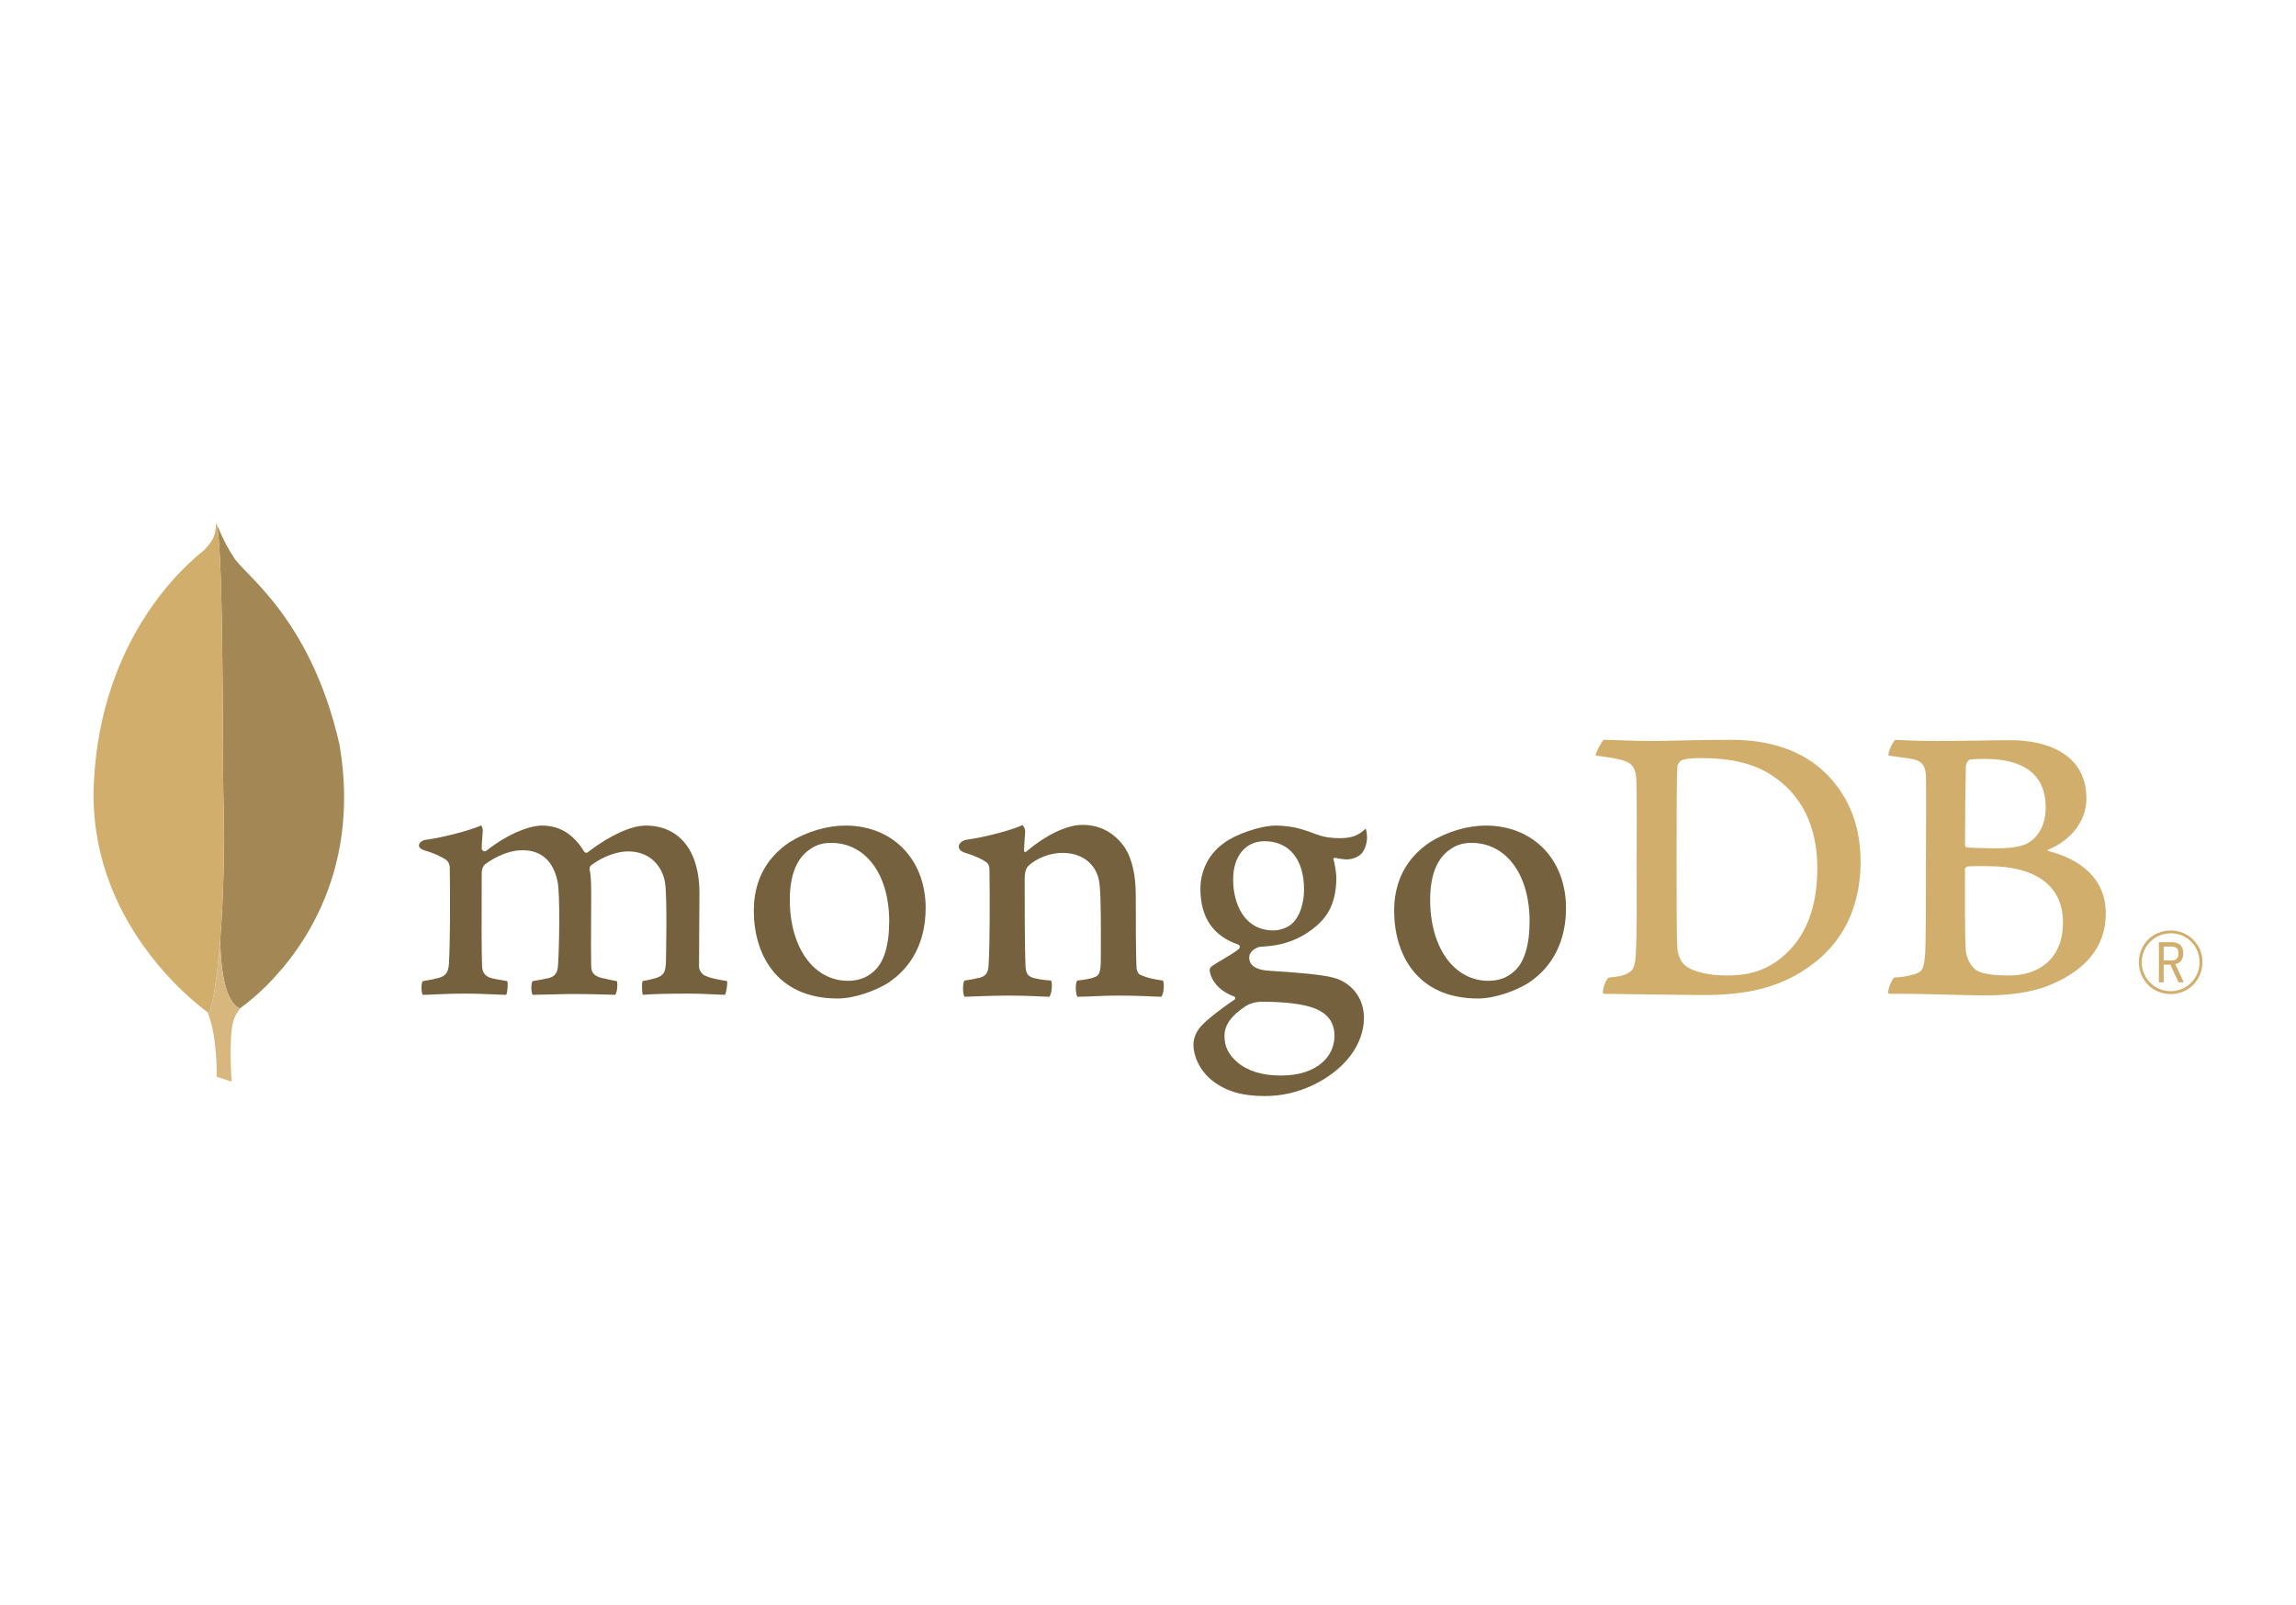 <?xml version="1.0" encoding="UTF-8"?>
<!DOCTYPE svg PUBLIC "-//W3C//DTD SVG 1.1//EN" "http://www.w3.org/Graphics/SVG/1.1/DTD/svg11.dtd">
<!-- Creator: CorelDRAW X7 -->
<svg xmlns="http://www.w3.org/2000/svg" xml:space="preserve" width="4.553in" height="3.183in" version="1.1" style="shape-rendering:geometricPrecision; text-rendering:geometricPrecision; image-rendering:optimizeQuality; fill-rule:evenodd; clip-rule:evenodd"
viewBox="0 0 45533 31832"
 xmlns:xlink="http://www.w3.org/1999/xlink">
 <defs>
  <style type="text/css">
   <![CDATA[
    .fil4 {fill:none}
    .fil1 {fill:#75613D}
    .fil2 {fill:#A38755}
    .fil0 {fill:#D2AE6D}
    .fil3 {fill:#D7B77D}
   ]]>
  </style>
 </defs>
 <g id="Layer_x0020_1">
  <g id="_1503054384336">
   <g>
    <path class="fil0" d="M35094 15352c636,387 946,1048 946,1862 0,846 -261,1378 -644,1725 -376,338 -759,411 -1151,411 -302,0 -645,-56 -817,-193 -106,-73 -155,-242 -163,-339 -16,-113 -16,-1048 -16,-1717 0,-653 0,-1757 16,-1902 0,-33 49,-97 74,-113 89,-41 245,-49 400,-49 530,0 995,89 1355,315zm-751 -677c-857,0 -1176,24 -1633,24 -245,0 -772,-24 -911,-24 -41,48 -166,266 -150,314 204,24 351,48 457,72 213,49 318,113 343,363 16,298 8,1242 8,1725 0,677 8,1274 -16,1774 -17,266 -52,341 -200,402 -88,37 -139,44 -329,65 -58,7 -150,258 -118,323l10 0c702,8 1543,24 2033,24 922,0 1567,-210 2065,-580 498,-355 996,-984 996,-2072 0,-766 -278,-1395 -800,-1846 -433,-371 -1037,-564 -1755,-564z"/>
    <path class="fil0" d="M38194 15400c8,290 0,879 0,1749 0,637 0,1532 -16,1782 -25,290 -48,353 -244,402 -139,40 -240,49 -370,57 -49,41 -159,299 -101,323 547,-8 1531,32 1898,32 482,0 955,-56 1339,-226 628,-274 1061,-709 1061,-1402 0,-710 -531,-1081 -1135,-1234 -24,-8 -24,-24 0,-32 425,-177 751,-548 751,-1008 0,-935 -865,-1160 -1493,-1160 -507,0 -931,16 -1453,16 -555,0 -773,-24 -846,-24 -41,32 -167,274 -126,314 164,24 368,48 490,72 155,41 237,113 245,339zm775 1370c0,-524 9,-1281 17,-1571 0,-41 41,-121 73,-129 106,-17 245,-17 294,-17 726,0 1216,266 1216,968 0,306 -122,588 -383,717 -98,48 -278,89 -588,89 -221,0 -482,-8 -588,-16 -16,0 -41,-25 -41,-41zm49 420c74,-16 376,-8 417,-8 955,0 1477,403 1477,1112 0,742 -498,1056 -1061,1056 -204,0 -498,-16 -629,-89 -122,-56 -220,-250 -236,-387 -25,-322 -17,-1136 -17,-1644 0,-16 25,-32 49,-40z"/>
    <path class="fil1" d="M31056 18010c0,-962 -654,-1634 -1590,-1634 -363,0 -766,119 -1103,326 -474,318 -715,777 -715,1365 0,841 437,1739 1663,1739 342,0 753,-157 990,-302 494,-323 755,-839 755,-1494zm-1875 -1291c689,0 1153,626 1153,1557 0,486 -111,833 -320,1003 -135,119 -298,176 -499,176 -679,0 -1153,-660 -1153,-1606 0,-505 145,-849 428,-1021 103,-71 242,-110 391,-109z"/>
    <path class="fil1" d="M25172 18766l0 0zm842 -325c254,-191 488,-450 488,-1043 0,-54 -29,-244 -45,-309l-5 -13c-8,-20 -15,-37 -5,-51l32 -11c0,0 61,19 189,32l37 1c124,0 256,-57 313,-136 72,-99 98,-237 91,-331 -6,-92 -21,-131 -26,-144 -105,101 -227,190 -506,190 -189,0 -324,-22 -466,-75 -263,-97 -453,-167 -790,-175l-19 0c-327,0 -833,191 -1034,350 -294,210 -462,540 -462,905 0,566 252,937 752,1106 15,7 25,21 28,38 2,17 -2,34 -14,45 -75,64 -210,144 -328,214 -81,47 -157,92 -204,126 -62,44 -53,87 -43,132l4 17c30,116 132,328 471,457 15,4 25,17 25,34 0,15 -8,27 -21,32 -410,282 -588,445 -665,532 -130,148 -144,303 -144,363 0,208 118,509 381,713 271,208 589,301 1029,301 338,0 650,-71 958,-215 635,-306 1014,-807 1014,-1339 0,-357 -206,-653 -538,-774 -240,-81 -752,-117 -1162,-145l-201 -14c-310,-24 -375,-155 -375,-260 0,-127 143,-195 199,-211l7 -1 95 -8 98 -8c318,-33 601,-143 842,-325zm-153 -794c0,276 -90,537 -227,663 -91,100 -276,146 -377,146 -592,0 -802,-544 -802,-1010 0,-461 244,-760 622,-760 491,0 784,360 784,961zm-1140 2299c62,-34 165,-76 307,-76 442,0 804,44 1020,123 281,103 417,285 417,557 0,390 -329,784 -1062,784 -372,0 -656,-87 -866,-265 -173,-147 -254,-312 -254,-519 0,-221 139,-412 438,-604z"/>
    <path class="fil1" d="M22524 17765c0,-387 -65,-726 -228,-968 -196,-274 -473,-435 -832,-435 -319,0 -743,218 -1094,516 -8,8 -62,59 -61,-20 1,-79 13,-241 21,-342 7,-102 -54,-150 -54,-150 -228,113 -872,266 -1110,290 -173,34 -217,201 -32,258l3 1c193,58 324,120 421,185 73,56 65,137 65,201 8,540 8,1371 -16,1822 -8,177 -57,242 -188,274l12 -4c-98,24 -180,40 -302,57 -41,40 -41,274 0,322 82,0 498,-24 841,-24 473,0 718,24 841,24 48,-57 65,-274 32,-322 -139,-9 -237,-25 -335,-49 -130,-32 -163,-97 -171,-242 -16,-378 -16,-1185 -16,-1733 0,-153 41,-226 90,-266 459,-393 1315,-334 1395,379 33,306 25,919 25,1451 0,290 -25,363 -131,395 -49,24 -179,48 -334,65 -49,48 -33,274 0,322 212,0 457,-24 816,-24 449,0 734,24 849,24 49,-57 65,-266 32,-322 -179,-25 -310,-49 -465,-121 -24,-16 -57,-89 -57,-113 -17,-250 -17,-976 -17,-1451z"/>
    <path class="fil1" d="M16481 16719l0 0zm-818 1130c0,-505 144,-849 428,-1021 103,-71 242,-110 390,-109 690,0 1153,626 1153,1557 0,486 -110,833 -319,1003 -136,119 -299,176 -499,176 -679,0 -1153,-660 -1153,-1606zm2694 161c0,-962 -654,-1634 -1590,-1634 -364,0 -766,119 -1103,326 -475,318 -715,777 -715,1365 0,840 437,1739 1663,1739 341,0 752,-157 989,-302 494,-323 756,-839 756,-1494z"/>
    <path class="fil1" d="M13866 18542c3,-285 5,-590 5,-830 0,-837 -399,-1336 -1067,-1336 -283,0 -705,192 -1131,515 -10,15 -27,24 -44,24 -19,0 -36,-10 -48,-28 -211,-344 -484,-511 -834,-511 -214,0 -628,129 -1092,492 -12,12 -26,18 -42,18 -31,0 -60,-26 -60,-53 0,-91 8,-183 15,-264l6 -80c4,-60 -19,-98 -33,-116 -243,113 -863,260 -1099,285 -89,17 -132,68 -134,108 -2,43 35,78 104,99 178,53 319,115 433,189 77,60 76,144 75,205l0 17c9,574 7,1389 -16,1824 -9,184 -63,262 -207,298 -87,23 -160,40 -314,64 -11,13 -22,50 -25,108 -3,78 12,142 25,163 83,0 166,-4 262,-9 143,-6 320,-15 575,-15 217,0 407,9 560,15 100,5 188,9 259,9 28,-54 38,-228 21,-272l-131 -23c-71,-12 -133,-22 -168,-32 -162,-38 -192,-140 -200,-226 -12,-279 -11,-925 -9,-1444l1 -427c0,-66 29,-138 68,-166 230,-172 511,-279 734,-279 380,0 617,210 703,625 51,259 33,1293 9,1651 -9,154 -54,221 -175,258 -71,18 -145,31 -231,46l-98 17c-13,15 -26,64 -26,132 0,73 15,124 25,140 69,0 192,-3 321,-7 160,-4 341,-9 451,-9 366,0 619,8 866,16 6,-6 18,-25 29,-69 18,-79 17,-172 4,-203 -99,-16 -165,-32 -229,-47l-108 -25c-77,-30 -172,-68 -172,-225 -5,-231 -4,-537 -2,-860l2 -471c0,-265 0,-441 -32,-591l0 -6c0,-21 9,-52 26,-69 272,-206 558,-279 735,-279 476,0 694,338 736,626 45,279 20,1452 17,1586 -9,187 -49,251 -191,298 -77,23 -141,39 -270,63 -21,37 -15,216 2,271 221,-14 453,-23 897,-23 222,0 412,10 551,17 76,4 137,7 181,7 28,-38 56,-224 42,-272l-6 -2c-179,-30 -320,-55 -418,-102 -79,-22 -131,-131 -131,-170 0,-162 1,-396 3,-645z"/>
    <path class="fil2" d="M5147 19684c697,-643 2040,-2264 1585,-4916 -582,-2568 -1959,-3412 -2107,-3734 -162,-228 -326,-632 -326,-632l0 5c57,221 87,1095 103,2077 22,1376 18,2963 27,3263 32,1076 0,2110 -63,2908 13,586 97,1214 388,1348 0,0 6,-4 17,-11 45,-32 181,-131 363,-297 4,-4 8,-7 13,-11z"/>
    <path class="fil0" d="M4366 18655c63,-798 95,-1832 63,-2908 -9,-300 -5,-1887 -27,-3263 -16,-982 -46,-1856 -103,-2077 -4,-15 -8,-27 -12,-35 -17,226 -26,315 -241,544 -334,261 -2045,1695 -2185,4612 -130,2721 1970,4342 2253,4548 20,15 31,22 31,22 81,-185 164,-716 221,-1443z"/>
    <path class="fil3" d="M4754 20003c-291,-134 -375,-762 -388,-1348 -57,727 -140,1258 -221,1443 0,0 -11,-7 -31,-22 203,473 183,1282 183,1282l297 98c0,0 -60,-785 24,-1165 25,-114 84,-215 153,-299 -11,7 -17,11 -17,11z"/>
    <path class="fil0" d="M43035 18775c126,0 167,34 167,137 0,101 -43,140 -154,140l-139 0 0 -277 126 0zm-221 -86l0 797 95 0 0 -351 132 0 162 351 105 0 -168 -362c102,-21 157,-95 157,-212 0,-145 -72,-223 -248,-223l-235 0z"/>
    <path class="fil0" d="M43049 18513c323,0 571,252 571,576 0,317 -255,572 -572,572 -319,0 -574,-255 -574,-572 0,-322 255,-576 575,-576zm-632 574c0,354 276,631 631,631 354,0 630,-280 630,-640 0,-343 -281,-621 -629,-621 -356,0 -632,274 -632,630z"/>
   </g>
   <polygon class="fil4" points="0,0 45533,0 45533,31832 0,31832 "/>
  </g>
 </g>
</svg>

